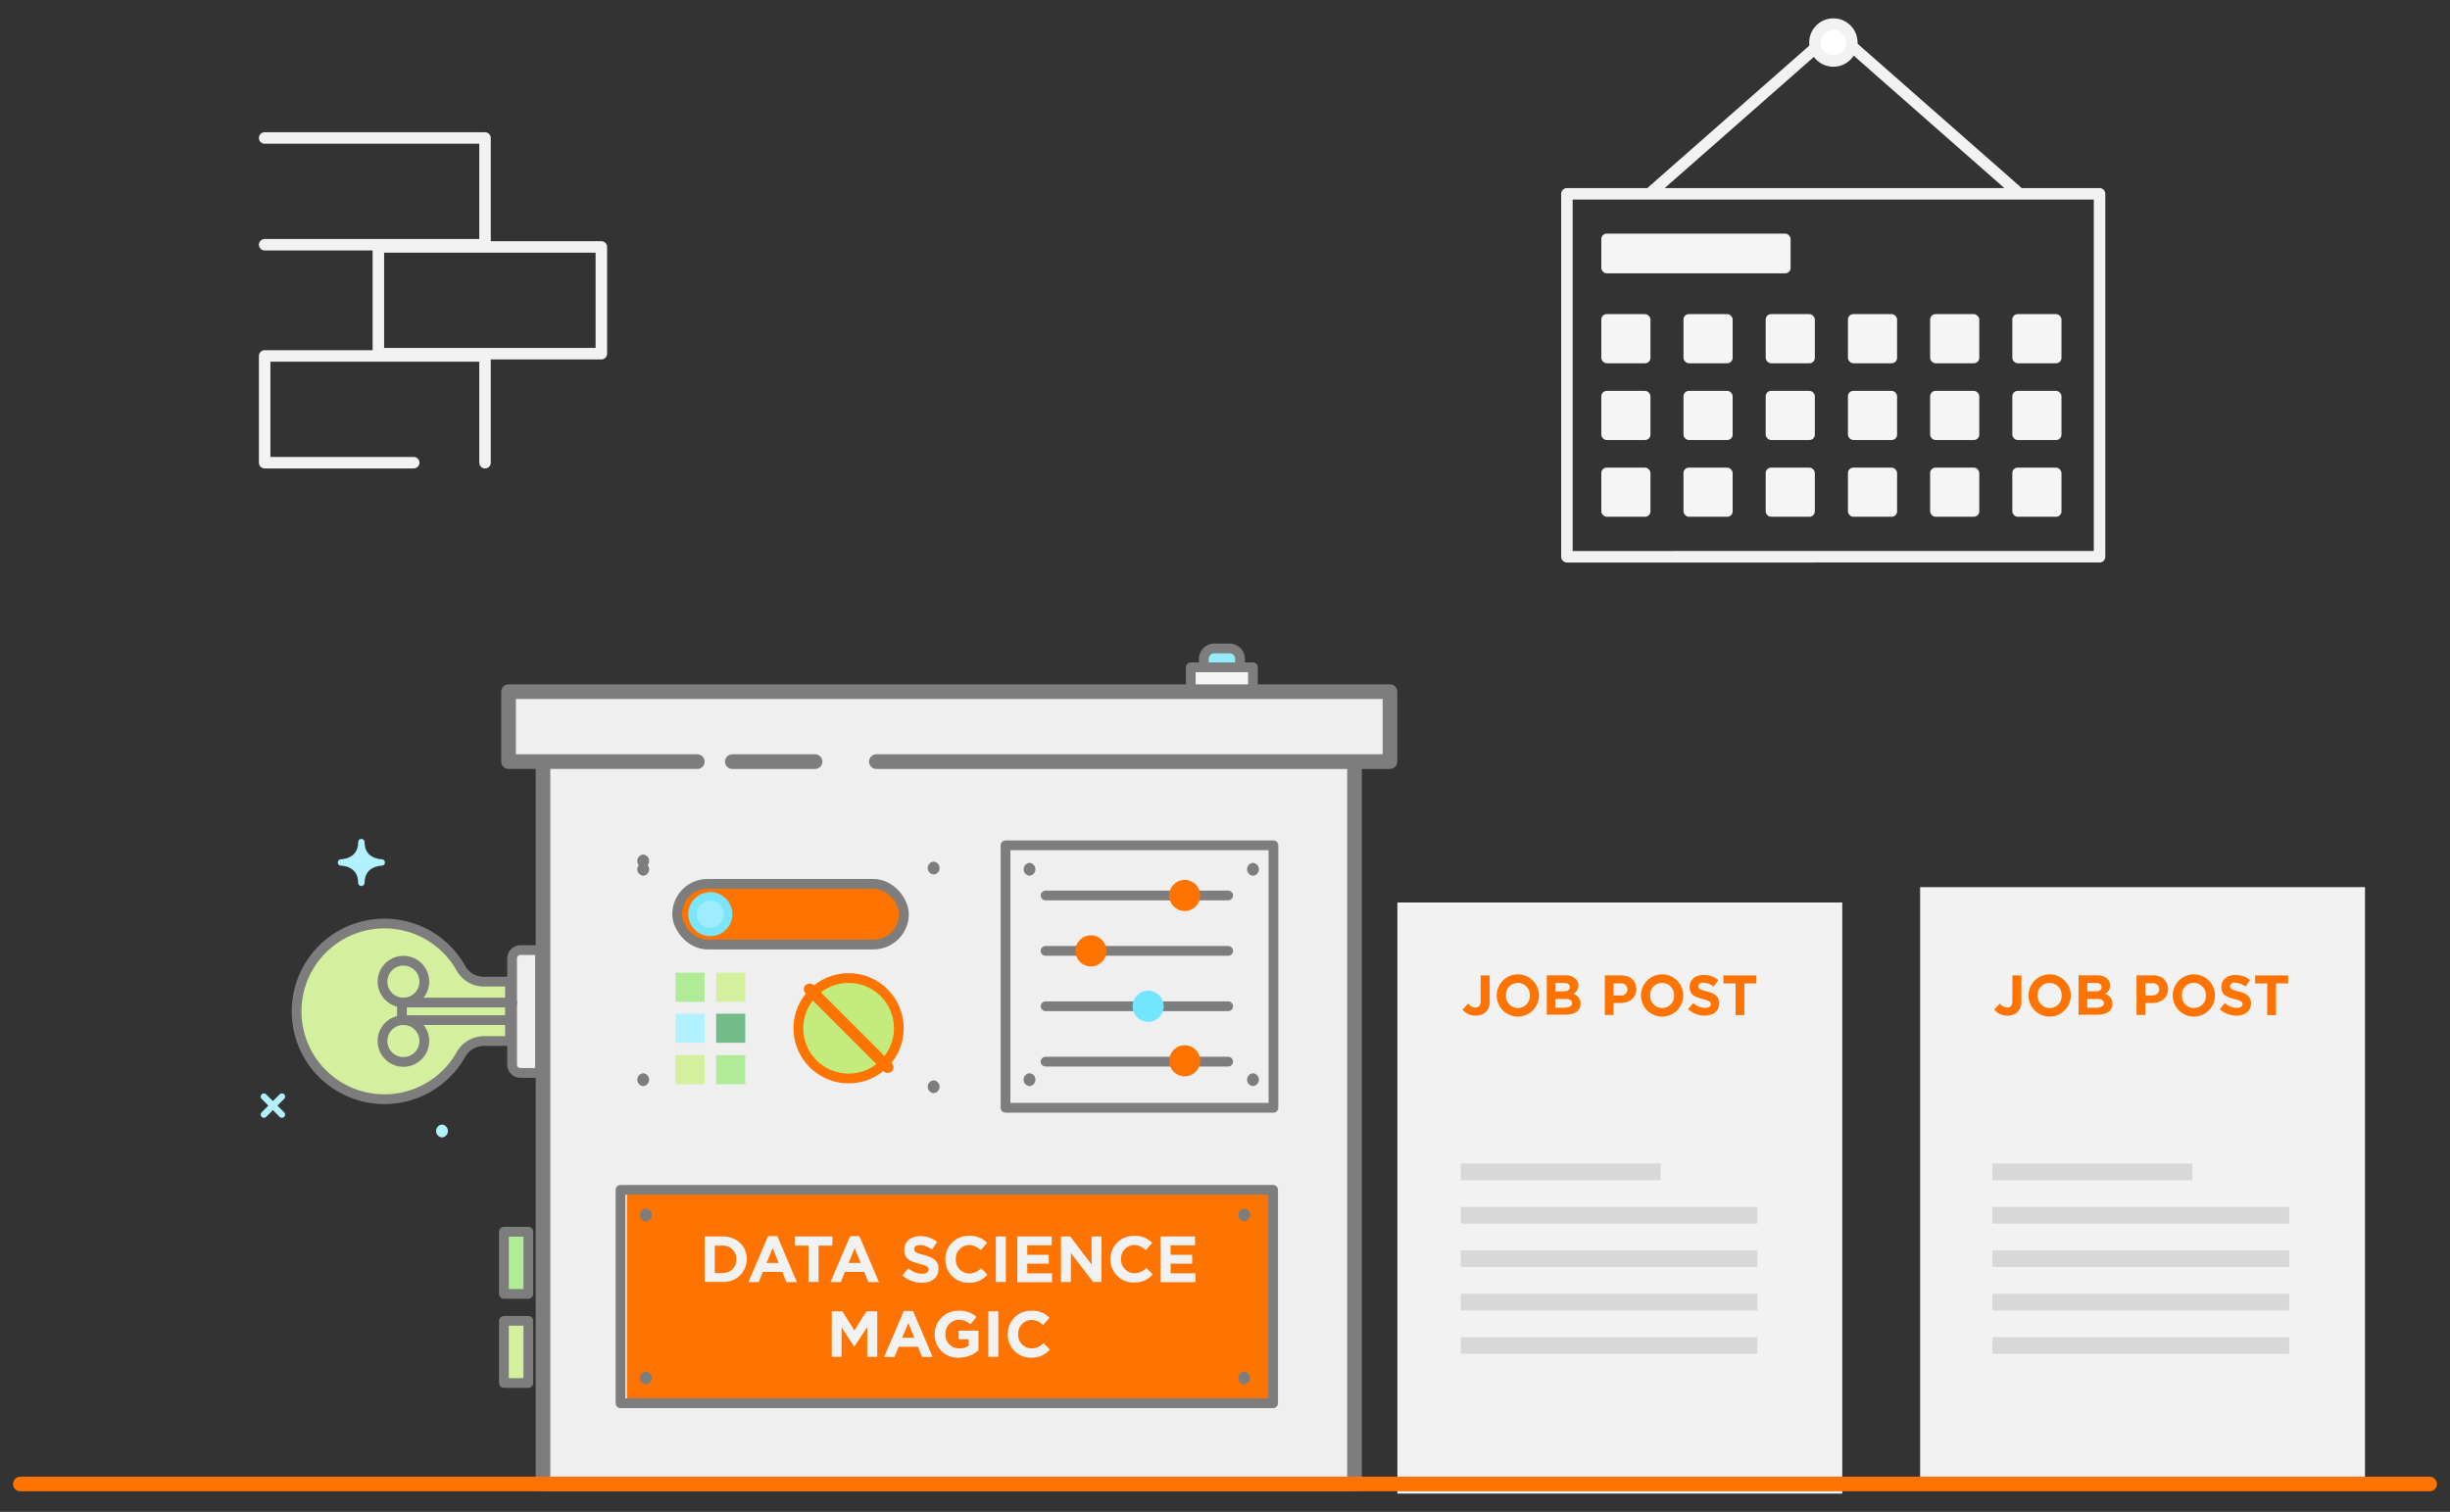 <svg xmlns="http://www.w3.org/2000/svg" viewBox="0 0 585.7 361.47"><rect x="0" y="0" width="585.7" height="361.47" fill="#333333" stroke="none"/><defs><style>.cls-1,.cls-5{fill:#d4f09e}.cls-1,.cls-13,.cls-15,.cls-21,.cls-6{stroke:#7d7d7d}.cls-1,.cls-10,.cls-11,.cls-13,.cls-15,.cls-17,.cls-18,.cls-19,.cls-21,.cls-25,.cls-26,.cls-6{stroke-linecap:round}.cls-1,.cls-10,.cls-11,.cls-13,.cls-15,.cls-17,.cls-18,.cls-19,.cls-21,.cls-25,.cls-26,.cls-4,.cls-6{stroke-linejoin:round}.cls-1,.cls-15,.cls-19,.cls-21,.cls-6{stroke-width:2.33px}.cls-2{fill:#f2f2f2}.cls-21,.cls-3{fill:rgb(255, 115, 0)}.cls-26,.cls-4{fill:#fff}.cls-4{stroke:#d8d8d8;stroke-linecap:square;stroke-width:4px}.cls-11,.cls-13,.cls-25,.cls-6{fill:none}.cls-7{fill:#b0eb98}.cls-15,.cls-8{fill:#f5f5f5}.cls-9{fill:#94ebfd}.cls-10{fill:#f9f9f9}.cls-10,.cls-11{stroke:rgb(255, 115, 0)}.cls-10,.cls-11,.cls-13{stroke-width:3.5px}.cls-12{fill:#efefef}.cls-14{fill:#7d7d7d}.cls-16,.cls-17{fill:#b2f1ff}.cls-17,.cls-18{stroke:#b2f1ff;stroke-width:1.53px}.cls-18,.cls-30{fill:rgb(255, 115, 0)}.cls-19{fill:#c4ec7c;stroke:rgb(255, 115, 0)}.cls-20{fill:rgb(255, 115, 0)}.cls-22{fill:#9dedff}.cls-23{fill:#79e6fd}.cls-24{fill:#73bb89}.cls-25,.cls-26{stroke:#f2f2f2;stroke-width:2.75px}.cls-27{fill:rgb(255, 115, 0)}.cls-28{fill:#73e6ff}.cls-29{fill:rgb(255, 115, 0)}</style></defs><title>16-0412_HIW</title><path class="cls-1" d="M91.94 220.8a21 21 0 1 0 18.21 31.4 6.39 6.39 0 0 1 5.52-3.31h6.25v-14.2h-6.26a6.2 6.2 0 0 1-5.43-3.14 21 21 0 0 0-18.29-10.75z"/><path class="cls-2" d="M334.06 215.77h106.35v141.32H334.06z"/><path class="cls-3" d="M349.63 241.39l1.32-1.46a2.34 2.34 0 0 0 1.74.95c.79 0 1.28-.47 1.28-1.57v-6.11h2.15v6.21a3.44 3.44 0 0 1-.9 2.53 3.4 3.4 0 0 1-2.47.88 3.89 3.89 0 0 1-3.12-1.43zm8.18-3.39a5.05 5.05 0 0 1 10.1 0 5.05 5.05 0 0 1-10.1 0zm7.92 0a2.88 2.88 0 0 0-2.88-3 2.84 2.84 0 0 0-2.85 3 2.88 2.88 0 0 0 2.88 3 2.84 2.84 0 0 0 2.85-3zm4.04-4.81h4.41a3.44 3.44 0 0 1 2.49.84 2.18 2.18 0 0 1 .65 1.61 2.21 2.21 0 0 1-1.25 2 2.32 2.32 0 0 1 1.78 2.33c0 1.73-1.41 2.6-3.56 2.6h-4.52v-9.48zm4 3.83c.92 0 1.51-.3 1.51-1 0-.62-.49-1-1.37-1h-2.06v2h1.93zm.56 3.82c.92 0 1.48-.33 1.48-1 0-.64-.48-1-1.55-1h-2.42v2.09h2.49zm9.32-7.65h3.88c2.27 0 3.64 1.34 3.64 3.28 0 2.2-1.71 3.33-3.84 3.33h-1.59v2.85h-2.09v-9.48zm3.75 4.81a1.47 1.47 0 0 0 1.66-1.44 1.44 1.44 0 0 0-1.7-1.44h-1.62V238h1.66zm4.9 0a5.05 5.05 0 0 1 10.1 0 5.05 5.05 0 0 1-10.1 0zm7.92 0a2.88 2.88 0 0 0-2.88-3 2.84 2.84 0 0 0-2.85 3 2.88 2.88 0 0 0 2.88 3 2.84 2.84 0 0 0 2.84-3zm3.32 3.29l1.24-1.48a4.37 4.37 0 0 0 2.84 1.15c.86 0 1.37-.34 1.37-.89 0-.53-.33-.8-1.92-1.21-1.92-.49-3.15-1-3.15-2.9 0-1.72 1.38-2.86 3.33-2.86a5.51 5.51 0 0 1 3.53 1.21l-1.09 1.57a4.46 4.46 0 0 0-2.47-.93 1 1 0 0 0-1.22.83c0 .62.41.83 2 1.25 1.93.5 3 1.19 3 2.85 0 1.88-1.44 2.94-3.49 2.94a6.06 6.06 0 0 1-3.97-1.53zm11.35-6.17H412v-1.92h7.88v1.92H417v7.56h-2.09v-7.56z"/><path class="cls-4" d="M351.19 280.17h43.8m-43.8 10.38h66.94m-66.94 10.38h66.94m-66.94 10.38h66.94m-66.94 10.38h66.94"/><path class="cls-2" d="M459.03 212.1h106.35v141.32H459.03z"/><path class="cls-3" d="M476.75 241.39l1.32-1.46a2.34 2.34 0 0 0 1.74.95c.79 0 1.28-.47 1.28-1.57v-6.11h2.15v6.21a3.44 3.44 0 0 1-.9 2.53 3.4 3.4 0 0 1-2.47.88 3.89 3.89 0 0 1-3.12-1.43zm8.19-3.39a5.05 5.05 0 0 1 10.1 0 5.05 5.05 0 0 1-10.1 0zm7.92 0a2.88 2.88 0 0 0-2.88-3 2.84 2.84 0 0 0-2.85 3 2.88 2.88 0 0 0 2.88 3 2.84 2.84 0 0 0 2.85-3zm4.04-4.81h4.41a3.44 3.44 0 0 1 2.49.84 2.18 2.18 0 0 1 .65 1.61 2.21 2.21 0 0 1-1.25 2A2.32 2.32 0 0 1 505 240c0 1.73-1.41 2.6-3.56 2.6h-4.54v-9.48zm4 3.83c.92 0 1.51-.3 1.51-1 0-.62-.49-1-1.37-1h-2.06v2h1.93zm.56 3.82c.92 0 1.48-.33 1.48-1 0-.64-.48-1-1.55-1h-2.42v2.09h2.49zm9.31-7.65h3.88c2.27 0 3.64 1.34 3.64 3.28 0 2.2-1.71 3.33-3.84 3.33h-1.59v2.85h-2.09v-9.48zm3.75 4.78a1.47 1.47 0 0 0 1.66-1.44 1.44 1.44 0 0 0-1.7-1.44h-1.62V238h1.66zm4.9.03a5.05 5.05 0 0 1 10.1 0 5.05 5.05 0 0 1-10.1 0zm7.92 0a2.88 2.88 0 0 0-2.88-3 2.84 2.84 0 0 0-2.85 3 2.88 2.88 0 0 0 2.88 3 2.84 2.84 0 0 0 2.85-3zm3.32 3.29l1.24-1.48a4.37 4.37 0 0 0 2.84 1.15c.86 0 1.37-.34 1.37-.89 0-.53-.33-.8-1.92-1.21-1.92-.49-3.15-1-3.15-2.9 0-1.72 1.38-2.86 3.33-2.86a5.51 5.51 0 0 1 3.53 1.21l-1.09 1.57a4.46 4.46 0 0 0-2.47-.93 1 1 0 0 0-1.22.83c0 .62.41.83 2 1.25 1.93.5 3 1.19 3 2.85 0 1.88-1.44 2.94-3.49 2.94a6.06 6.06 0 0 1-3.97-1.53zm11.34-6.17h-2.89v-1.92H547v1.92h-2.89v7.56H542v-7.56z"/><path class="cls-4" d="M478.31 280.17h43.8m-43.8 10.38h66.94m-66.94 10.38h66.94m-66.94 10.38h66.94m-66.94 10.38h66.94"/><path class="cls-5" d="M120.47 315.79h5.83v14.86h-5.83z"/><path class="cls-6" d="M120.47 315.79h5.83v14.86h-5.83z"/><path class="cls-7" d="M120.47 294.49h5.83v14.86h-5.83z"/><path class="cls-6" d="M120.47 294.49h5.83v14.86h-5.83z"/><path class="cls-8" d="M284.67 159.54h14.86v5.83h-14.86z"/><path class="cls-6" d="M284.67 159.54h14.86v5.83h-14.86z"/><path class="cls-9" d="M296.43 159.54h-8.65v-2a2.5 2.5 0 0 1 2.5-2.5h3.66a2.5 2.5 0 0 1 2.5 2.5v2z"/><path class="cls-6" d="M296.43 159.54h-8.65v-2a2.5 2.5 0 0 1 2.5-2.5h3.66a2.5 2.5 0 0 1 2.5 2.5v2z"/><path class="cls-10" d="M-323.81-199.85h-19.15v-154.48h19.15z"/><path class="cls-11" d="M162.94 205.85v53.97"/><path class="cls-12" d="M332.3 165.25l-.13 3.46.25 3.34-.25 3.35.25 3.35-.24 3.29-1.58.18-1.7-.25-1.69.25-1.7-.25-1.58.13-.24 34.44.24 34.44-.24 34.45.24 34.45-.2 34.36-38.72.21-38.8-.25-38.8.25-38.8-.25-38.88.22.2-34.54-.24-34.44.24-34.45-.24-34.45.24-34.45-1.77.13-1.64-.25-1.64.25-1.65-.25-1.76.18.23-3.4-.25-3.34.25-3.34-.25-3.35.14-3.23 42.13-.24 42.14.24 42.14-.24 42.15.24 42.15-.24zm-453.88-330.37h-210.46v-16.98h210.46z"/><path class="cls-13" d="M129.81 183.43v171.38h194V183.43m-148.74-1.34h19.78m14.65 0h122.79v-16.72H121.58v16.72h45.12"/><path class="cls-12" d="M129.09 256.43v-29.28h-4.66a2 2 0 0 0-2 2v25.37a2 2 0 0 0 2 2h4.66z"/><path class="cls-6" d="M129.09 256.43v-29.28h-4.66a2 2 0 0 0-2 2v25.37a2 2 0 0 0 2 2h4.66z"/><path class="cls-14" d="M153.77 207.38a1.54 1.54 0 0 0 0-3.07 1.54 1.54 0 0 0 0 3.07z"/><path class="cls-15" d="M-148.34-202.19h-80.24v-62.97h80.24z"/><path class="cls-14" d="M223.2 209.07a1.54 1.54 0 0 0 0-3.07 1.54 1.54 0 0 0 0 3.07zm0 52.29a1.54 1.54 0 0 0 0-3.07 1.54 1.54 0 0 0 0 3.07zm-69.43-1.69a1.54 1.54 0 0 0 0-3.07 1.54 1.54 0 0 0 0 3.07zm0-50.3a1.54 1.54 0 0 0 0-3.07 1.54 1.54 0 0 0 0 3.07zm92.35 50.3a1.54 1.54 0 0 0 0-3.07 1.54 1.54 0 0 0 0 3.07zm0-50.3a1.54 1.54 0 0 0 0-3.07 1.54 1.54 0 0 0 0 3.07zm53.42 50.3a1.54 1.54 0 0 0 0-3.07 1.54 1.54 0 0 0 0 3.07zm0-50.3a1.54 1.54 0 0 0 0-3.07 1.54 1.54 0 0 0 0 3.07z"/><path class="cls-16" d="M105.67 271.94a1.54 1.54 0 0 0 0-3.07 1.54 1.54 0 0 0 0 3.07z"/><path class="cls-17" d="M91.26 206.2s-4.87 0-4.87-4.87c0 4.87-4.87 4.87-4.87 4.87s4.87 0 4.87 4.87c.01-4.87 4.87-4.87 4.87-4.87z"/><path class="cls-18" d="M63.09 266.48l4.3-4.3m-4.3 0l4.3 4.3"/><path class="cls-10" d="M4.87 354.8h575.96"/><circle class="cls-19" cx="202.87" cy="245.84" r="12.01"/><rect class="cls-20" x="201.51" y="231.26" width="2.74" height="29.16" rx="1.37" ry="1.37" transform="rotate(-45 202.878 245.835)"/><rect class="cls-21" x="161.88" y="211.32" width="54.21" height="14.5" rx="7.25" ry="7.25"/><circle class="cls-22" cx="169.81" cy="218.57" r="4.26"/><path class="cls-23" d="M169.81 215.3a3.26 3.26 0 1 1-3.26 3.26 3.26 3.26 0 0 1 3.26-3.26m0-2a5.26 5.26 0 1 0 5.26 5.26 5.26 5.26 0 0 0-5.26-5.26z"/><path class="cls-7" d="M161.49 232.56h6.95v6.95h-6.95z"/><path class="cls-5" d="M171.21 232.56h6.95v6.95h-6.95z"/><path class="cls-16" d="M161.49 242.36h6.95v6.95h-6.95z"/><path class="cls-24" d="M171.21 242.36h6.95v6.95h-6.95z"/><path class="cls-5" d="M161.49 252.27h6.95v6.95h-6.95z"/><path class="cls-7" d="M171.21 252.27h6.95v6.95h-6.95z"/><path id="_Path_" class="cls-25" d="M90.45 59.04h53.31v25.52H90.45z"/><path id="_Path_2" class="cls-25" d="M115.95 110.62V85.1"/><path id="_Path_3" class="cls-25" d="M115.95 85.1H63.27v25.52H98.9"/><path id="_Path_4" class="cls-25" d="M63.27 32.99h52.68v25.52H63.27"/><path class="cls-6" d="M122.48 239.69H96.09v4.2h25.45"/><circle class="cls-6" cx="96.44" cy="248.89" r="5"/><circle class="cls-6" cx="96.44" cy="234.69" r="5"/><path class="cls-25" d="M374.59 46.34h127.33v86.77H374.59zm107.55-.59L438.56 7.44l-43.57 38.31"/><circle class="cls-26" cx="438.29" cy="10.17" r="4.41"/><rect class="cls-8" x="382.81" y="55.85" width="45.25" height="9.5" rx="1.29" ry="1.29"/><rect class="cls-8" x="382.81" y="75.1" width="11.75" height="11.75" rx="1.29" ry="1.29"/><rect class="cls-8" x="382.81" y="93.45" width="11.75" height="11.75" rx="1.29" ry="1.29"/><rect class="cls-8" x="382.81" y="111.8" width="11.75" height="11.75" rx="1.29" ry="1.29"/><rect class="cls-8" x="402.46" y="75.1" width="11.75" height="11.75" rx="1.29" ry="1.29"/><rect class="cls-8" x="402.46" y="93.45" width="11.75" height="11.75" rx="1.29" ry="1.29"/><rect class="cls-8" x="402.46" y="111.8" width="11.75" height="11.75" rx="1.29" ry="1.29"/><rect class="cls-8" x="422.11" y="75.1" width="11.75" height="11.75" rx="1.29" ry="1.29"/><rect class="cls-8" x="422.11" y="93.45" width="11.75" height="11.75" rx="1.29" ry="1.29"/><rect class="cls-8" x="422.11" y="111.8" width="11.75" height="11.75" rx="1.29" ry="1.29"/><rect class="cls-8" x="441.77" y="75.1" width="11.75" height="11.75" rx="1.29" ry="1.29"/><rect class="cls-8" x="441.77" y="93.45" width="11.75" height="11.75" rx="1.29" ry="1.29"/><rect class="cls-8" x="441.77" y="111.8" width="11.75" height="11.75" rx="1.29" ry="1.29"/><rect class="cls-8" x="461.42" y="75.1" width="11.75" height="11.75" rx="1.29" ry="1.29"/><rect class="cls-8" x="461.42" y="93.45" width="11.75" height="11.75" rx="1.29" ry="1.29"/><rect class="cls-8" x="461.42" y="111.8" width="11.75" height="11.75" rx="1.29" ry="1.29"/><rect class="cls-8" x="481.07" y="75.1" width="11.75" height="11.75" rx="1.29" ry="1.29"/><rect class="cls-8" x="481.07" y="93.45" width="11.75" height="11.75" rx="1.29" ry="1.29"/><rect class="cls-8" x="481.07" y="111.8" width="11.75" height="11.75" rx="1.29" ry="1.29"/><path class="cls-6" d="M240.38 202.1h64.05v62.75h-64.05zm53.23 11.99h-43.65m43.65 13.25h-43.65m43.65 13.24h-43.65m43.65 13.24h-43.65"/><circle class="cls-27" cx="283.22" cy="253.62" r="3.72"/><circle class="cls-28" cx="274.47" cy="240.58" r="3.72"/><circle class="cls-29" cx="260.81" cy="227.34" r="3.72"/><circle class="cls-30" cx="283.22" cy="214.09" r="3.72"/><path class="cls-3" d="M149.87 284.47h154.01v51.02H149.87z"/><path class="cls-2" d="M168.47 295.61h4.26c3.43 0 5.8 2.35 5.8 5.42a5.46 5.46 0 0 1-5.8 5.45h-4.26v-10.87zm4.26 8.73a3.11 3.11 0 0 0 3.29-3.25 3.13 3.13 0 0 0-3.29-3.28h-1.86v6.57h1.86zm10.89-8.81h2.21l4.68 11H188l-1-2.44h-4.62l-1 2.44h-2.45zm2.53 6.41l-1.45-3.53-1.45 3.53h2.9zm7.18-4.12H190v-2.21h9v2.21h-3.32v8.68h-2.4v-8.68zm9.9-2.29h2.21l4.68 11h-2.51l-1-2.44H202l-1 2.44h-2.45zm2.53 6.41l-1.45-3.53-1.45 3.53h2.9zm9.97 2.98l1.42-1.7a5 5 0 0 0 3.26 1.32c1 0 1.58-.39 1.58-1s-.37-.92-2.2-1.39c-2.2-.56-3.62-1.17-3.62-3.33 0-2 1.59-3.28 3.82-3.28a6.33 6.33 0 0 1 4.05 1.39l-1.25 1.81a5.13 5.13 0 0 0-2.84-1.07c-.92 0-1.4.42-1.4.95 0 .72.47.95 2.35 1.43 2.21.58 3.46 1.37 3.46 3.27 0 2.16-1.65 3.38-4 3.38a7 7 0 0 1-4.63-1.78zm10.27-3.83a5.54 5.54 0 0 1 5.69-5.63 5.64 5.64 0 0 1 4.3 1.68l-1.53 1.76a4 4 0 0 0-2.79-1.23 3.23 3.23 0 0 0-3.17 3.39 3.24 3.24 0 0 0 3.17 3.42 3.94 3.94 0 0 0 2.87-1.28l1.53 1.54a5.58 5.58 0 0 1-4.48 1.95 5.5 5.5 0 0 1-5.59-5.6zm12.06-5.48h2.4v10.89h-2.4v-10.89zm5.13 0h8.23v2.13h-5.85V300h5.15v2.13h-5.15v2.29h5.93v2.13h-8.31v-10.94zm10.44 0h2.21l5.11 6.71v-6.71h2.37v10.89h-2l-5.32-6.92v6.93h-2.37v-10.9zm11.83 5.48a5.54 5.54 0 0 1 5.69-5.63 5.64 5.64 0 0 1 4.3 1.68l-1.53 1.76a4 4 0 0 0-2.79-1.23A3.23 3.23 0 0 0 268 301a3.24 3.24 0 0 0 3.17 3.42 3.94 3.94 0 0 0 2.87-1.28l1.53 1.54a5.58 5.58 0 0 1-4.48 1.95 5.5 5.5 0 0 1-5.63-5.54zm11.99-5.48h8.23v2.13h-5.85V300H285v2.13h-5.15v2.29h5.93v2.13h-8.31v-10.94zm-78.66 17.9h2.59l2.87 4.61 2.87-4.61h2.59v10.89h-2.39v-7.11l-3.07 4.65h-.06l-3-4.61v7.07h-2.35v-10.89zm17.27-.08h2.21l4.68 11h-2.51l-1-2.44h-4.62l-1 2.44h-2.45zm2.53 6.41l-1.45-3.53-1.45 3.53h2.9zm4.86-.84a5.6 5.6 0 0 1 5.72-5.63 6 6 0 0 1 4.29 1.49l-1.46 1.78a4 4 0 0 0-2.85-1.1 3.27 3.27 0 0 0-3.13 3.39 3.27 3.27 0 0 0 3.31 3.46 3.84 3.84 0 0 0 2.26-.65v-1.54h-2.42v-2.07h4.74v4.73a7.09 7.09 0 0 1-4.66 1.73 5.46 5.46 0 0 1-5.8-5.59zm12.81-5.49h2.4v10.89h-2.4v-10.89zm4.65 5.49a5.54 5.54 0 0 1 5.69-5.63 5.64 5.64 0 0 1 4.3 1.68l-1.53 1.76a4 4 0 0 0-2.79-1.23 3.23 3.23 0 0 0-3.17 3.39 3.24 3.24 0 0 0 3.17 3.42 3.94 3.94 0 0 0 2.87-1.28l1.53 1.54a5.58 5.58 0 0 1-4.48 1.95 5.5 5.5 0 0 1-5.59-5.6z"/><path class="cls-14" d="M154.41 292a1.54 1.54 0 0 0 0-3.07 1.54 1.54 0 0 0 0 3.07zm0 39a1.54 1.54 0 0 0 0-3.07 1.54 1.54 0 0 0 0 3.07zm143.02-39a1.54 1.54 0 0 0 0-3.07 1.54 1.54 0 0 0 0 3.07zm0 39a1.54 1.54 0 0 0 0-3.07 1.54 1.54 0 0 0 0 3.07z"/><path class="cls-6" d="M148.34 284.47h156.01v51.02H148.34z"/></svg>